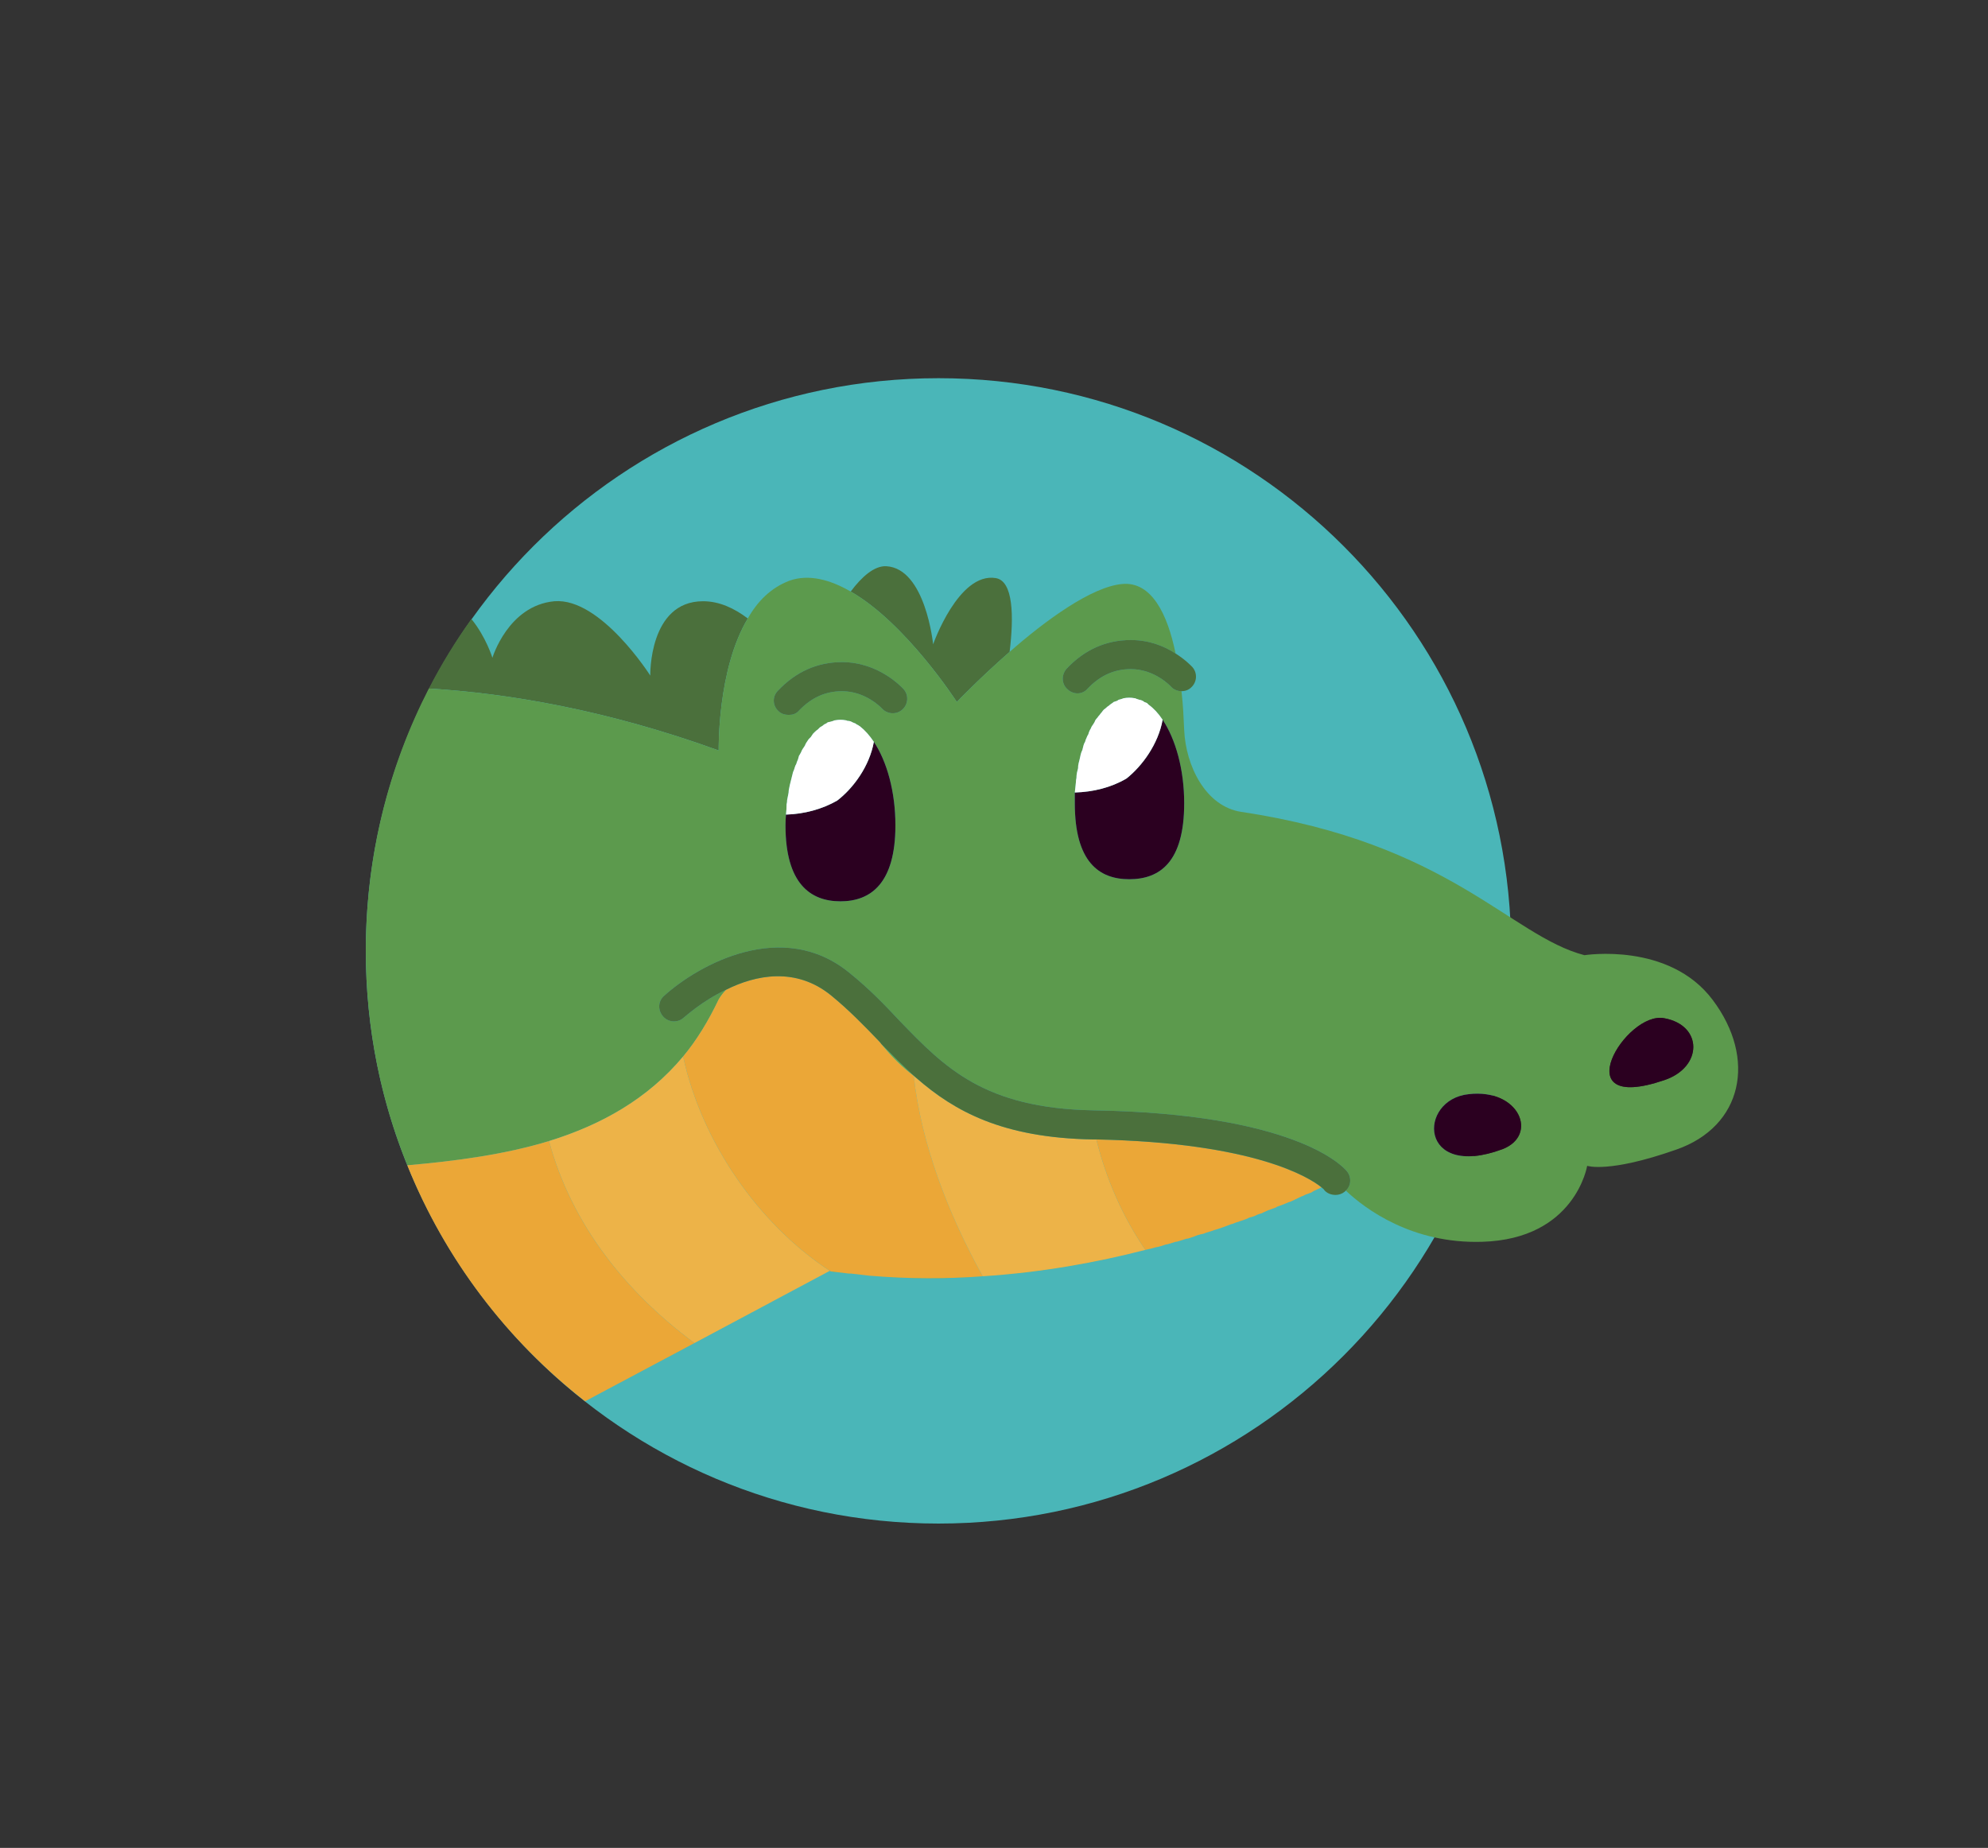 <svg version="1.2" xmlns="http://www.w3.org/2000/svg" viewBox="0 0 369 343" width="369" height="343">
	<rect x="0" y="0" width="369" height="343" fill="#333333" stroke="none"/>
	<title>AlligatorAvatar</title>
	<style>
		.s0 { fill: #4ab6b8 } 
		.s1 { fill: #4b703c } 
		.s2 { fill: #61aa54 } 
		.s3 { fill: #5c9a4d } 
		.s4 { fill: #edb348 } 
		.s5 { fill: #eba737 } 
		.s6 { fill: #2b0020 } 
		.s7 { fill: #ffffff } 
	</style>
	<g id="&lt;Group&gt;">
		<g id="&lt;Group&gt;">
			<path id="&lt;Path&gt;" class="s0" d="m280.5 176.5c0 58.7-47.6 106.3-106.3 106.3-58.7 0-106.3-47.6-106.3-106.3 0-58.7 47.6-106.3 106.3-106.3 58.7 0 106.3 47.6 106.3 106.3z"/>
		</g>
		<g id="&lt;Group&gt;">
			<g id="&lt;Group&gt;">
				<path id="&lt;Path&gt;" class="s1" d="m138.8 114.8c-2.5-1.9-5.3-3.2-8.3-3.2-10.1 0-9.8 13.8-9.8 13.8 0 0-9.2-14.5-17.8-13.8-8.6 0.8-11.5 10.5-11.5 10.5 0 0-1.2-3.9-3.9-7.2q-4.4 6.1-7.9 12.9c14.8 0.9 33.1 4 53.8 11.5 0 0-0.3-15 5.4-24.5z"/>
			</g>
			<g id="&lt;Group&gt;">
				<path id="&lt;Path&gt;" class="s1" d="m177.6 130.3c0 0 4.2-4.4 9.8-9.3 0.8-6.6 0.7-13.2-2.6-13.7-6.9-1.1-11.6 12.3-11.6 12.3 0 0-1.4-14.1-8.7-14.5-2.2-0.1-4.5 1.9-6.6 4.7 10.3 5.9 19.7 20.5 19.7 20.5z"/>
			</g>
			<g id="&lt;Group&gt;">
				<path id="&lt;Path&gt;" class="s2" d="m225.2 228.4q-0.7 0.2-1.3 0.4 0.6-0.2 1.3-0.4z"/>
			</g>
			<g id="&lt;Group&gt;">
				<path id="&lt;Path&gt;" class="s2" d="m228.6 227.2q-1.5 0.6-3.1 1.1 1.6-0.5 3.1-1.1z"/>
			</g>
			<g id="&lt;Group&gt;">
				<path id="&lt;Path&gt;" class="s2" d="m230.1 226.7q-0.7 0.2-1.4 0.5 0.7-0.3 1.4-0.5z"/>
			</g>
			<g id="&lt;Group&gt;">
				<path id="&lt;Path&gt;" class="s2" d="m221.7 229.5q-0.6 0.2-1.2 0.4 0.6-0.2 1.2-0.4z"/>
			</g>
			<g id="&lt;Group&gt;">
				<path id="&lt;Path&gt;" class="s2" d="m232.9 225.7q-0.5 0.2-1 0.3 0.5-0.1 1-0.3z"/>
			</g>
			<g id="&lt;Group&gt;">
				<path id="&lt;Path&gt;" class="s2" d="m220 230q-0.6 0.2-1.3 0.4 0.7-0.2 1.3-0.4z"/>
			</g>
			<g id="&lt;Group&gt;">
				<path id="&lt;Path&gt;" class="s2" d="m218.2 230.5q-0.7 0.2-1.3 0.4 0.6-0.2 1.3-0.4z"/>
			</g>
			<g id="&lt;Group&gt;">
				<path id="&lt;Path&gt;" class="s2" d="m223.4 229q-0.6 0.1-1.2 0.3 0.6-0.2 1.2-0.3z"/>
			</g>
			<g id="&lt;Group&gt;">
				<path id="&lt;Path&gt;" class="s2" d="m231.5 226.2q-0.5 0.2-1.1 0.4 0.6-0.2 1.1-0.4z"/>
			</g>
			<g id="&lt;Group&gt;">
				<path id="&lt;Path&gt;" class="s2" d="m243 221.5q-0.2 0.1-0.6 0.2 0.4-0.1 0.6-0.2z"/>
			</g>
			<g id="&lt;Group&gt;">
				<path id="&lt;Path&gt;" class="s2" d="m234.2 225.2q-0.4 0.1-0.9 0.3 0.5-0.2 0.9-0.3z"/>
			</g>
			<g id="&lt;Group&gt;">
				<path id="&lt;Path&gt;" class="s2" d="m241.3 222.2q-0.4 0.2-0.8 0.4 0.4-0.2 0.8-0.4z"/>
			</g>
			<g id="&lt;Group&gt;">
				<path id="&lt;Path&gt;" class="s2" d="m243.8 221.1q-0.2 0.1-0.5 0.3 0.3-0.2 0.5-0.3z"/>
			</g>
			<g id="&lt;Group&gt;">
				<path id="&lt;Path&gt;" class="s2" d="m244.6 220.7q-0.3 0.2-0.6 0.3 0.3-0.1 0.6-0.3z"/>
			</g>
			<g id="&lt;Group&gt;">
				<path id="&lt;Path&gt;" class="s2" d="m242.2 221.8q-0.3 0.2-0.7 0.3 0.4-0.1 0.7-0.3z"/>
			</g>
			<g id="&lt;Group&gt;">
				<path id="&lt;Path&gt;" class="s2" d="m236.9 224.1q-0.5 0.2-1.1 0.4 0.6-0.2 1.1-0.4z"/>
			</g>
			<g id="&lt;Group&gt;">
				<path id="&lt;Path&gt;" class="s2" d="m235.5 224.6q-0.4 0.2-0.9 0.4 0.5-0.2 0.9-0.4z"/>
			</g>
			<g id="&lt;Group&gt;">
				<path id="&lt;Path&gt;" class="s2" d="m240.3 222.7q-0.4 0.2-0.9 0.4 0.5-0.2 0.9-0.4z"/>
			</g>
			<g id="&lt;Group&gt;">
				<path id="&lt;Path&gt;" class="s2" d="m239.3 223.1q-1.1 0.5-2.3 0.9 1.2-0.4 2.3-0.9z"/>
			</g>
			<g id="&lt;Group&gt;">
				<path id="&lt;Path&gt;" class="s2" d="m216.4 231q-0.8 0.3-1.7 0.5 0.9-0.2 1.7-0.5z"/>
			</g>
			<g id="&lt;Group&gt;">
				<path id="&lt;Path&gt;" class="s2" d="m154 235.9q1.8 0.3 3.6 0.5-1.7-0.2-3.4-0.4-0.1-0.1-0.2-0.1z"/>
			</g>
			<g id="&lt;Group&gt;">
				<path id="&lt;Path&gt;" class="s2" d="m161.5 236.8c18.8 1.5 36.6-1.1 51.1-4.8-8.9 2.3-19.2 4.2-30.2 4.9-6.7 0.5-13.8 0.5-20.9-0.1z"/>
			</g>
			<g id="&lt;Group&gt;">
				<path id="&lt;Path&gt;" class="s2" d="m244.7 220.7q0.3-0.2 0.6-0.3-0.3 0.1-0.6 0.3z"/>
			</g>
			<g id="&lt;Group&gt;">
				<g id="&lt;Group&gt;">
					<path id="&lt;Compound Path&gt;" fill-rule="evenodd" class="s3" d="m311.1 213.4c-12.5 4.4-16.5 3-16.5 3 0 0-2.2 13.6-19.5 14.1-13 0.4-21.7-6.1-25.3-9.5 1-0.9 1.1-2.5 0.2-3.6-0.9-1.1-10-10.7-47.1-11.3-20.2-0.4-27.5-7.9-35.9-16.6-2.8-3-5.7-6-9.3-8.9-12.4-10.2-28-1.6-34.5 4.3-1.1 1-1.1 2.7-0.1 3.8 1 1.1 2.7 1.2 3.8 0.2 0.3-0.2 3.4-3.1 7.9-5.2q-0.8 0.8-1.4 1.8c-1.9 4-4.1 7.6-6.6 10.6-6.6 7.9-15.2 12.7-24.9 15.7-8.2 2.5-17.2 3.7-26.3 4.5-5-12.3-7.7-25.7-7.7-39.8 0-17.6 4.2-34.1 11.7-48.7 14.8 0.9 33.1 4 53.8 11.5 0 0-0.3-15 5.4-24.5 1.8-3.2 4.3-5.7 7.7-7 3.6-1.3 7.6-0.2 11.4 2 10.3 5.9 19.7 20.5 19.7 20.5 0 0 4.2-4.4 9.8-9.3 6.6-5.8 15.2-12.1 20.9-12.6 5.4-0.5 8.4 5.5 9.9 12.9-2-1.3-4.8-2.5-8.3-2.5-4.6 0-8.6 1.8-11.9 5.3-1 1.1-1 2.8 0.1 3.8 0.5 0.5 1.2 0.8 1.9 0.8 0.7 0 1.4-0.3 1.9-0.9 2.3-2.4 4.9-3.6 8-3.6 4.4 0 7.3 3.1 7.4 3.2 0.5 0.6 1.3 0.9 2 0.9 0.3 2.5 0.4 5 0.5 7.2 0.3 6.7 4 14.2 10.6 15.2 38.7 5.8 49.9 23 63.7 26.6 0 0 15.7-2.5 23.8 8.3 8.2 10.9 5.6 23.5-6.8 27.8zm-166.7-85.2c-1.1 1.1-1 2.8 0.1 3.8 0.5 0.5 1.2 0.7 1.9 0.7 0.7 0 1.4-0.2 1.9-0.8 2.3-2.4 4.9-3.6 8-3.6 4.4 0 7.3 3.1 7.4 3.2 1 1.1 2.7 1.2 3.8 0.2 1.1-1 1.2-2.7 0.2-3.8-0.2-0.2-4.5-5-11.4-5-4.6 0-8.6 1.8-11.9 5.3zm21.8 25c0-6.3-1.6-11.9-4-15.5q-1.2-1.8-2.6-2.9-0.2-0.1-0.3-0.2-0.3-0.1-0.5-0.3-0.3-0.1-0.5-0.2-0.2-0.1-0.4-0.2-0.3-0.1-0.6-0.1-0.2-0.1-0.3-0.1-0.5-0.1-1-0.1-0.5 0-1 0.1-0.2 0-0.3 0.1-0.4 0.1-0.7 0.2-0.2 0-0.4 0.1-0.2 0.2-0.5 0.3-0.2 0.1-0.4 0.3-0.3 0.2-0.5 0.3-0.2 0.2-0.4 0.4-0.3 0.2-0.5 0.4-0.2 0.2-0.4 0.4-0.2 0.3-0.4 0.6-0.2 0.2-0.4 0.4-0.2 0.3-0.4 0.6-0.2 0.3-0.3 0.6-0.2 0.3-0.4 0.6-0.2 0.3-0.3 0.6-0.2 0.4-0.4 0.7-0.1 0.4-0.2 0.7-0.2 0.4-0.3 0.8-0.2 0.3-0.3 0.7-0.1 0.4-0.3 0.8-0.1 0.4-0.2 0.8-0.1 0.4-0.2 0.8-0.1 0.4-0.2 0.8-0.1 0.5-0.2 1 0 0.4-0.1 0.8-0.1 0.5-0.2 1 0 0.4-0.1 0.8 0 0.9-0.1 1.8-0.1 1.1-0.1 2.1c0 10.8 4.6 14.1 10.2 14.1 5.6 0 10.2-3.3 10.2-14.1zm53.6-4.1c0-6.3-1.6-11.9-4-15.5q0 0 0 0-1.2-1.8-2.6-2.8-0.2-0.2-0.3-0.3-0.3-0.1-0.5-0.2-0.2-0.2-0.5-0.3-0.2-0.1-0.4-0.1-0.3-0.1-0.6-0.2-0.1-0.1-0.3-0.1-0.5-0.1-1-0.1-0.5 0-1 0.1-0.1 0-0.3 0.1-0.3 0.1-0.7 0.2-0.1 0.1-0.3 0.2-0.3 0.1-0.6 0.2-0.2 0.2-0.4 0.3-0.3 0.2-0.5 0.4-0.2 0.1-0.4 0.3-0.2 0.2-0.5 0.4-0.2 0.2-0.4 0.5-0.2 0.2-0.4 0.5-0.2 0.2-0.4 0.5-0.2 0.2-0.4 0.5-0.1 0.3-0.3 0.6-0.2 0.3-0.4 0.6-0.1 0.3-0.3 0.6-0.2 0.4-0.3 0.8-0.2 0.3-0.3 0.6-0.2 0.4-0.3 0.8-0.2 0.3-0.3 0.7-0.1 0.4-0.2 0.8-0.2 0.4-0.3 0.8-0.1 0.4-0.2 0.9-0.1 0.4-0.2 0.8-0.1 0.4-0.1 0.9-0.1 0.4-0.2 0.8-0.1 0.5-0.1 1-0.1 0.4-0.1 0.8-0.1 0.9-0.2 1.9 0 1 0 2c0 10.9 4.5 14.1 10.1 14.1 5.7 0 10.2-3.2 10.2-14.1zm52.8 54c-9.5 1-9.3 16 6.3 10.2 6.7-2.6 3.1-11.3-6.3-10.2zm36.3-14.1c-7.1-1.4-18.8 17.9 0 11.5 7.2-2.4 7.2-10.2 0-11.5z"/>
				</g>
			</g>
			<g id="&lt;Group&gt;">
				<path id="&lt;Path&gt;" class="s2" d="m214.6 231.5q-1 0.3-2 0.5 1-0.2 2-0.5z"/>
			</g>
			<g id="&lt;Group&gt;">
				<path id="&lt;Path&gt;" class="s2" d="m108.6 260.1l45.4-24.2-25.1 13.4z"/>
			</g>
			<g id="&lt;Group&gt;">
				<path id="&lt;Path&gt;" class="s2" d="m169.6 199.7q0.2 0.2 0.5 0.4c-2.3-2-4.4-4.2-6.5-6.3q2.8 3.5 6 5.9z"/>
			</g>
			<g id="&lt;Group&gt;">
				<path id="&lt;Path&gt;" class="s2" d="m161.4 236.8q-1.7-0.2-3.4-0.4 1.7 0.2 3.4 0.4z"/>
			</g>
			<path id="&lt;Path&gt;" class="s4" d="m126.8 196.1c-6.6 7.9-15.2 12.7-24.9 15.7 4.2 15.5 14.2 28 27 37.5l25.1-13.4q0.1 0 0.2 0.1c-13.4-8.7-24-24.1-27.4-39.9z"/>
			<path id="&lt;Path&gt;" class="s5" d="m101.9 211.8c-8.2 2.5-17.2 3.7-26.3 4.5 7 17.4 18.5 32.5 33 43.8l20.3-10.8c-12.8-9.5-22.8-22-27-37.5z"/>
			<path id="&lt;Path&gt;" class="s5" d="m182.4 236.9c-6.4-11.6-11.4-24.5-12.8-37.2q-3.2-2.4-6-5.9-0.2-0.3-0.5-0.6c-2.7-2.8-5.5-5.7-8.8-8.4-6.6-5.4-14.1-3.8-19.5-1.1q-0.8 0.8-1.4 1.8c-1.9 4-4.1 7.6-6.6 10.6 3.4 15.8 14 31.2 27.4 39.9q1.7 0.2 3.4 0.4 0.2 0 0.4 0 1.7 0.2 3.4 0.4 0 0 0.1 0c7.1 0.6 14.2 0.6 20.9 0.1z"/>
			<path id="&lt;Path&gt;" class="s4" d="m203.5 211.5q-0.4 0-0.7 0c-16.7-0.3-25.6-5.2-32.7-11.4q-0.3-0.2-0.5-0.4c1.4 12.7 6.4 25.6 12.8 37.2 11-0.7 21.3-2.6 30.2-4.9q0 0 0 0c-4.2-6.1-7.3-13.2-9.1-20.5z"/>
			<path id="&lt;Path&gt;" class="s5" d="m203.5 211.5c1.8 7.3 4.9 14.4 9.1 20.5q1-0.2 2-0.5 0 0 0.1 0 0.9-0.2 1.7-0.5 0.2 0 0.5-0.1 0.6-0.2 1.3-0.4 0.3 0 0.5-0.1 0.7-0.2 1.3-0.4 0.2-0.1 0.5-0.1 0.6-0.2 1.2-0.4 0.3-0.1 0.5-0.2 0.6-0.2 1.2-0.3 0.3-0.1 0.5-0.2 0.6-0.2 1.3-0.4 0.1-0.1 0.3-0.1 1.6-0.5 3.1-1.1 0.1 0 0.1 0 0.7-0.3 1.4-0.5 0.2-0.1 0.3-0.1 0.6-0.2 1.1-0.4 0.2-0.1 0.4-0.2 0.5-0.1 1-0.3 0.2-0.1 0.4-0.2 0.5-0.2 0.9-0.3 0.2-0.1 0.4-0.2 0.5-0.2 0.9-0.4 0.2 0 0.3-0.1 0.6-0.2 1.1-0.4 0 0 0.1-0.1 1.2-0.4 2.3-0.9 0 0 0.1 0 0.5-0.2 0.9-0.4 0.1-0.1 0.2-0.1 0.4-0.2 0.8-0.4 0.1 0 0.2-0.1 0.4-0.1 0.7-0.3 0.1 0 0.2-0.1 0.4-0.1 0.6-0.2 0.2-0.1 0.3-0.1 0.3-0.2 0.5-0.3 0.1-0.1 0.2-0.1 0.3-0.1 0.6-0.3 0.1 0 0.1 0 0.3-0.2 0.6-0.3c-2.2-1.8-12.4-8.3-41.8-8.9z"/>
			<g id="&lt;Group&gt;">
				<path id="&lt;Path&gt;" class="s6" d="m157.9 133.9q0.2 0.1 0.4 0.2-0.2-0.1-0.4-0.2z"/>
			</g>
			<g id="&lt;Group&gt;">
				<path id="&lt;Path&gt;" class="s6" d="m148.1 141q0.1-0.3 0.2-0.7-0.1 0.4-0.2 0.7z"/>
			</g>
			<g id="&lt;Group&gt;">
				<path id="&lt;Path&gt;" class="s6" d="m148.7 139.6q0.1-0.3 0.3-0.6-0.2 0.3-0.3 0.6z"/>
			</g>
			<g id="&lt;Group&gt;">
				<path id="&lt;Path&gt;" class="s6" d="m147.5 142.5q0.1-0.4 0.3-0.7-0.2 0.3-0.3 0.7z"/>
			</g>
			<g id="&lt;Group&gt;">
				<path id="&lt;Path&gt;" class="s6" d="m150.1 137.2q0.2-0.2 0.4-0.4-0.2 0.2-0.4 0.4z"/>
			</g>
			<g id="&lt;Group&gt;">
				<path id="&lt;Path&gt;" class="s6" d="m146.3 147.5q0.1-0.4 0.1-0.8 0 0.4-0.1 0.8z"/>
			</g>
			<g id="&lt;Group&gt;">
				<path id="&lt;Path&gt;" class="s6" d="m150.9 136.2q0.2-0.2 0.4-0.4-0.2 0.2-0.4 0.4z"/>
			</g>
			<g id="&lt;Group&gt;">
				<path id="&lt;Path&gt;" class="s6" d="m146.6 145.7q0.1-0.4 0.2-0.8-0.1 0.4-0.2 0.8z"/>
			</g>
			<g id="&lt;Group&gt;">
				<path id="&lt;Path&gt;" class="s6" d="m147 144.1q0.1-0.4 0.2-0.8-0.1 0.4-0.2 0.8z"/>
			</g>
			<g id="&lt;Group&gt;">
				<path id="&lt;Path&gt;" class="s6" d="m146 149.3q0.1-0.4 0.1-0.8 0 0.4-0.1 0.8z"/>
			</g>
			<g id="&lt;Group&gt;">
				<path id="&lt;Path&gt;" class="s6" d="m158.8 134.3q0.2 0.2 0.5 0.3-0.3-0.1-0.5-0.3z"/>
			</g>
			<g id="&lt;Group&gt;">
				<path id="&lt;Path&gt;" class="s6" d="m162.2 137.7q-1.2-1.8-2.6-2.9 1.4 1.1 2.6 2.9z"/>
			</g>
			<g id="&lt;Group&gt;">
				<path id="&lt;Path&gt;" class="s6" d="m166.2 153.2c0-6.3-1.6-11.9-4-15.5-0.8 4.5-3.8 8.6-6.8 10.9-2.8 1.6-6.1 2.5-9.5 2.6q0 0 0-0.1-0.1 1.1-0.1 2.1c0 10.8 4.6 14.1 10.2 14.1 5.6 0 10.2-3.3 10.2-14.1z"/>
			</g>
			<g id="&lt;Group&gt;">
				<path id="&lt;Path&gt;" class="s6" d="m151.8 135.4q0.2-0.2 0.4-0.4-0.2 0.2-0.4 0.4z"/>
			</g>
			<g id="&lt;Group&gt;">
				<path id="&lt;Path&gt;" class="s6" d="m157 133.7q0.1 0 0.3 0.1-0.2-0.1-0.3-0.1z"/>
			</g>
			<g id="&lt;Group&gt;">
				<path id="&lt;Path&gt;" class="s6" d="m152.7 134.7q0.2-0.2 0.4-0.3-0.2 0.1-0.4 0.3z"/>
			</g>
			<g id="&lt;Group&gt;">
				<path id="&lt;Path&gt;" class="s6" d="m153.6 134.1q0.2-0.1 0.4-0.1-0.2 0-0.4 0.1z"/>
			</g>
			<g id="&lt;Group&gt;">
				<path id="&lt;Path&gt;" class="s6" d="m154.7 133.8q0.1-0.1 0.3-0.1-0.2 0-0.3 0.1z"/>
			</g>
			<g id="&lt;Group&gt;">
				<path id="&lt;Path&gt;" class="s6" d="m149.4 138.4q0.1-0.3 0.3-0.6-0.2 0.3-0.3 0.6z"/>
			</g>
			<g id="&lt;Group&gt;">
				<path id="&lt;Path&gt;" class="s7" d="m155.4 148.6c3-2.3 6-6.4 6.8-10.9q-1.2-1.8-2.6-2.9-0.2-0.1-0.3-0.2-0.3-0.1-0.5-0.3-0.3-0.1-0.5-0.2-0.2-0.1-0.4-0.2-0.3-0.1-0.6-0.1-0.2-0.1-0.3-0.1-0.5-0.1-1-0.1-0.5 0-1 0.1-0.2 0-0.3 0.1-0.4 0.1-0.7 0.2-0.2 0-0.4 0.1-0.2 0.2-0.5 0.3-0.2 0.1-0.4 0.3-0.3 0.2-0.5 0.3-0.2 0.2-0.4 0.4-0.3 0.2-0.5 0.4-0.2 0.2-0.4 0.4-0.2 0.3-0.4 0.6-0.2 0.2-0.4 0.4-0.2 0.3-0.4 0.6-0.2 0.3-0.3 0.6-0.2 0.3-0.4 0.6-0.2 0.3-0.3 0.6-0.2 0.4-0.4 0.7-0.1 0.4-0.2 0.7-0.2 0.4-0.3 0.8-0.2 0.3-0.3 0.7-0.1 0.4-0.3 0.8-0.1 0.4-0.2 0.8-0.1 0.4-0.2 0.8-0.1 0.4-0.2 0.8-0.1 0.5-0.2 1 0 0.4-0.1 0.8-0.1 0.5-0.2 1 0 0.4-0.1 0.8 0 0.9-0.1 1.8 0 0.1 0 0.1c3.4-0.1 6.7-1 9.5-2.6z"/>
			</g>
			<path id="&lt;Path&gt;" class="s1" d="m144.4 128.2c-1.1 1.1-1 2.8 0.1 3.8 0.5 0.5 1.2 0.7 1.9 0.7 0.7 0 1.4-0.2 1.9-0.8 2.3-2.4 4.9-3.6 8-3.6 4.4 0 7.3 3.1 7.4 3.2 1 1.1 2.7 1.2 3.8 0.2 1.1-1 1.2-2.7 0.2-3.8-0.2-0.2-4.5-5-11.4-5-4.6 0-8.6 1.8-11.9 5.3z"/>
			<g id="&lt;Group&gt;">
				<path id="&lt;Path&gt;" class="s6" d="m204.5 132.2q0.2-0.3 0.4-0.5-0.2 0.2-0.4 0.5z"/>
			</g>
			<g id="&lt;Group&gt;">
				<path id="&lt;Path&gt;" class="s6" d="m208.3 129.7q0.2-0.1 0.3-0.1-0.1 0-0.3 0.1z"/>
			</g>
			<g id="&lt;Group&gt;">
				<path id="&lt;Path&gt;" class="s6" d="m206.3 130.6q0.2-0.1 0.4-0.3-0.2 0.2-0.4 0.3z"/>
			</g>
			<g id="&lt;Group&gt;">
				<path id="&lt;Path&gt;" class="s6" d="m205.4 131.3q0.2-0.2 0.4-0.3-0.2 0.1-0.4 0.3z"/>
			</g>
			<g id="&lt;Group&gt;">
				<path id="&lt;Path&gt;" class="s6" d="m211.5 129.9q0.2 0 0.4 0.1-0.2-0.1-0.4-0.1z"/>
			</g>
			<g id="&lt;Group&gt;">
				<path id="&lt;Path&gt;" class="s6" d="m215.8 133.6q-1.2-1.8-2.6-2.8 1.4 1 2.6 2.8z"/>
			</g>
			<g id="&lt;Group&gt;">
				<path id="&lt;Path&gt;" class="s6" d="m209.1 144.5c-2.9 1.7-6.2 2.5-9.6 2.6q0 0 0 0 0 1 0 2c0 10.9 4.5 14.1 10.1 14.1 5.7 0 10.2-3.2 10.2-14.1 0-6.3-1.6-11.9-4-15.5-0.8 4.5-3.8 8.6-6.7 10.9z"/>
			</g>
			<g id="&lt;Group&gt;">
				<path id="&lt;Path&gt;" class="s6" d="m212.4 130.3q0.2 0.1 0.5 0.2-0.3-0.1-0.5-0.2z"/>
			</g>
			<g id="&lt;Group&gt;">
				<path id="&lt;Path&gt;" class="s6" d="m210.6 129.6q0.2 0 0.3 0.1-0.1-0.1-0.3-0.1z"/>
			</g>
			<g id="&lt;Group&gt;">
				<path id="&lt;Path&gt;" class="s6" d="m207.3 130.1q0.2-0.1 0.3-0.2-0.1 0.1-0.3 0.2z"/>
			</g>
			<g id="&lt;Group&gt;">
				<path id="&lt;Path&gt;" class="s6" d="m200.2 141.7q0.1-0.4 0.2-0.8-0.1 0.4-0.2 0.8z"/>
			</g>
			<g id="&lt;Group&gt;">
				<path id="&lt;Path&gt;" class="s6" d="m203.7 133.2q0.2-0.3 0.4-0.5-0.2 0.2-0.4 0.5z"/>
			</g>
			<g id="&lt;Group&gt;">
				<path id="&lt;Path&gt;" class="s6" d="m199.9 143.4q0.1-0.4 0.2-0.8-0.1 0.4-0.2 0.8z"/>
			</g>
			<g id="&lt;Group&gt;">
				<path id="&lt;Path&gt;" class="s6" d="m199.7 145.2q0-0.4 0.1-0.8-0.1 0.4-0.1 0.8z"/>
			</g>
			<g id="&lt;Group&gt;">
				<path id="&lt;Path&gt;" class="s6" d="m200.6 140q0.1-0.4 0.3-0.8-0.2 0.4-0.3 0.8z"/>
			</g>
			<g id="&lt;Group&gt;">
				<path id="&lt;Path&gt;" class="s6" d="m202.3 135.5q0.2-0.3 0.3-0.6-0.1 0.3-0.3 0.6z"/>
			</g>
			<g id="&lt;Group&gt;">
				<path id="&lt;Path&gt;" class="s6" d="m203 134.3q0.2-0.3 0.3-0.6-0.1 0.3-0.3 0.6z"/>
			</g>
			<g id="&lt;Group&gt;">
				<path id="&lt;Path&gt;" class="s6" d="m201.1 138.4q0.1-0.4 0.3-0.7-0.2 0.3-0.3 0.7z"/>
			</g>
			<g id="&lt;Group&gt;">
				<path id="&lt;Path&gt;" class="s6" d="m201.7 136.9q0.1-0.3 0.3-0.6-0.2 0.3-0.3 0.6z"/>
			</g>
			<g id="&lt;Group&gt;">
				<path id="&lt;Path&gt;" class="s7" d="m209.1 144.5c2.9-2.3 5.9-6.4 6.7-10.9q0 0 0 0-1.2-1.8-2.6-2.8-0.2-0.2-0.3-0.3-0.3-0.1-0.5-0.2-0.2-0.2-0.5-0.3-0.2-0.1-0.4-0.1-0.3-0.1-0.6-0.2-0.1-0.1-0.3-0.1-0.5-0.1-1-0.1-0.5 0-1 0.1-0.1 0-0.3 0.1-0.3 0.1-0.7 0.2-0.1 0.1-0.3 0.2-0.3 0.1-0.6 0.2-0.2 0.2-0.4 0.3-0.3 0.2-0.5 0.4-0.2 0.1-0.4 0.3-0.2 0.2-0.5 0.4-0.2 0.2-0.4 0.5-0.2 0.2-0.4 0.5-0.2 0.2-0.4 0.5-0.2 0.2-0.4 0.5-0.1 0.3-0.3 0.6-0.2 0.3-0.4 0.6-0.1 0.3-0.3 0.6-0.2 0.4-0.3 0.8-0.2 0.3-0.3 0.6-0.2 0.4-0.3 0.8-0.2 0.3-0.3 0.7-0.1 0.4-0.2 0.8-0.2 0.4-0.3 0.8-0.1 0.4-0.2 0.9-0.1 0.4-0.2 0.8-0.1 0.4-0.1 0.9-0.1 0.4-0.2 0.8-0.1 0.5-0.1 1-0.1 0.4-0.1 0.8-0.1 0.9-0.2 1.9 0 0 0 0c3.4-0.1 6.7-0.9 9.6-2.6z"/>
			</g>
			<path id="&lt;Path&gt;" class="s1" d="m198 124.1c-1 1.1-1 2.8 0.1 3.8 0.5 0.5 1.2 0.8 1.9 0.8 0.7 0 1.4-0.3 1.9-0.9 2.3-2.4 4.9-3.6 8-3.6 4.4 0 7.3 3.1 7.4 3.2 0.5 0.6 1.3 0.9 2 0.9 0.6 0 1.3-0.2 1.8-0.7 1.1-1 1.2-2.7 0.2-3.8-0.1-0.1-1.2-1.3-3.1-2.5-2-1.3-4.8-2.5-8.3-2.5-4.6 0-8.6 1.8-11.9 5.3z"/>
			<g id="&lt;Group&gt;">
				<path id="&lt;Path&gt;" class="s6" d="m272.6 203.1c-9.5 1-9.3 16 6.3 10.2 6.7-2.6 3.1-11.3-6.3-10.2z"/>
			</g>
			<path id="&lt;Path&gt;" class="s6" d="m308.9 189c-7.1-1.4-18.8 17.9 0 11.5 7.2-2.4 7.2-10.2 0-11.5z"/>
			<path id="&lt;Path&gt;" class="s1" d="m250 217.4c-0.9-1.1-10-10.7-47.1-11.3-20.2-0.4-27.5-7.9-35.9-16.6-2.8-3-5.7-6-9.3-8.9-12.4-10.2-28-1.6-34.5 4.3-1.1 1-1.1 2.7-0.1 3.8 1 1.1 2.7 1.2 3.8 0.2 0.3-0.2 3.4-3.1 7.9-5.2 5.4-2.7 12.9-4.3 19.5 1.1 3.3 2.7 6.1 5.6 8.8 8.4q0.3 0.3 0.5 0.6c2.1 2.1 4.2 4.3 6.5 6.3 7.1 6.2 16 11.1 32.7 11.4q0.3 0 0.7 0c29.4 0.6 39.6 7.1 41.8 8.9q0.5 0.4 0.5 0.5c0.5 0.6 1.3 0.9 2.1 0.9 0.6 0 1.2-0.2 1.7-0.6q0.1-0.1 0.2-0.2c1-0.9 1.1-2.5 0.2-3.6z"/>
		</g>
	</g>
</svg>